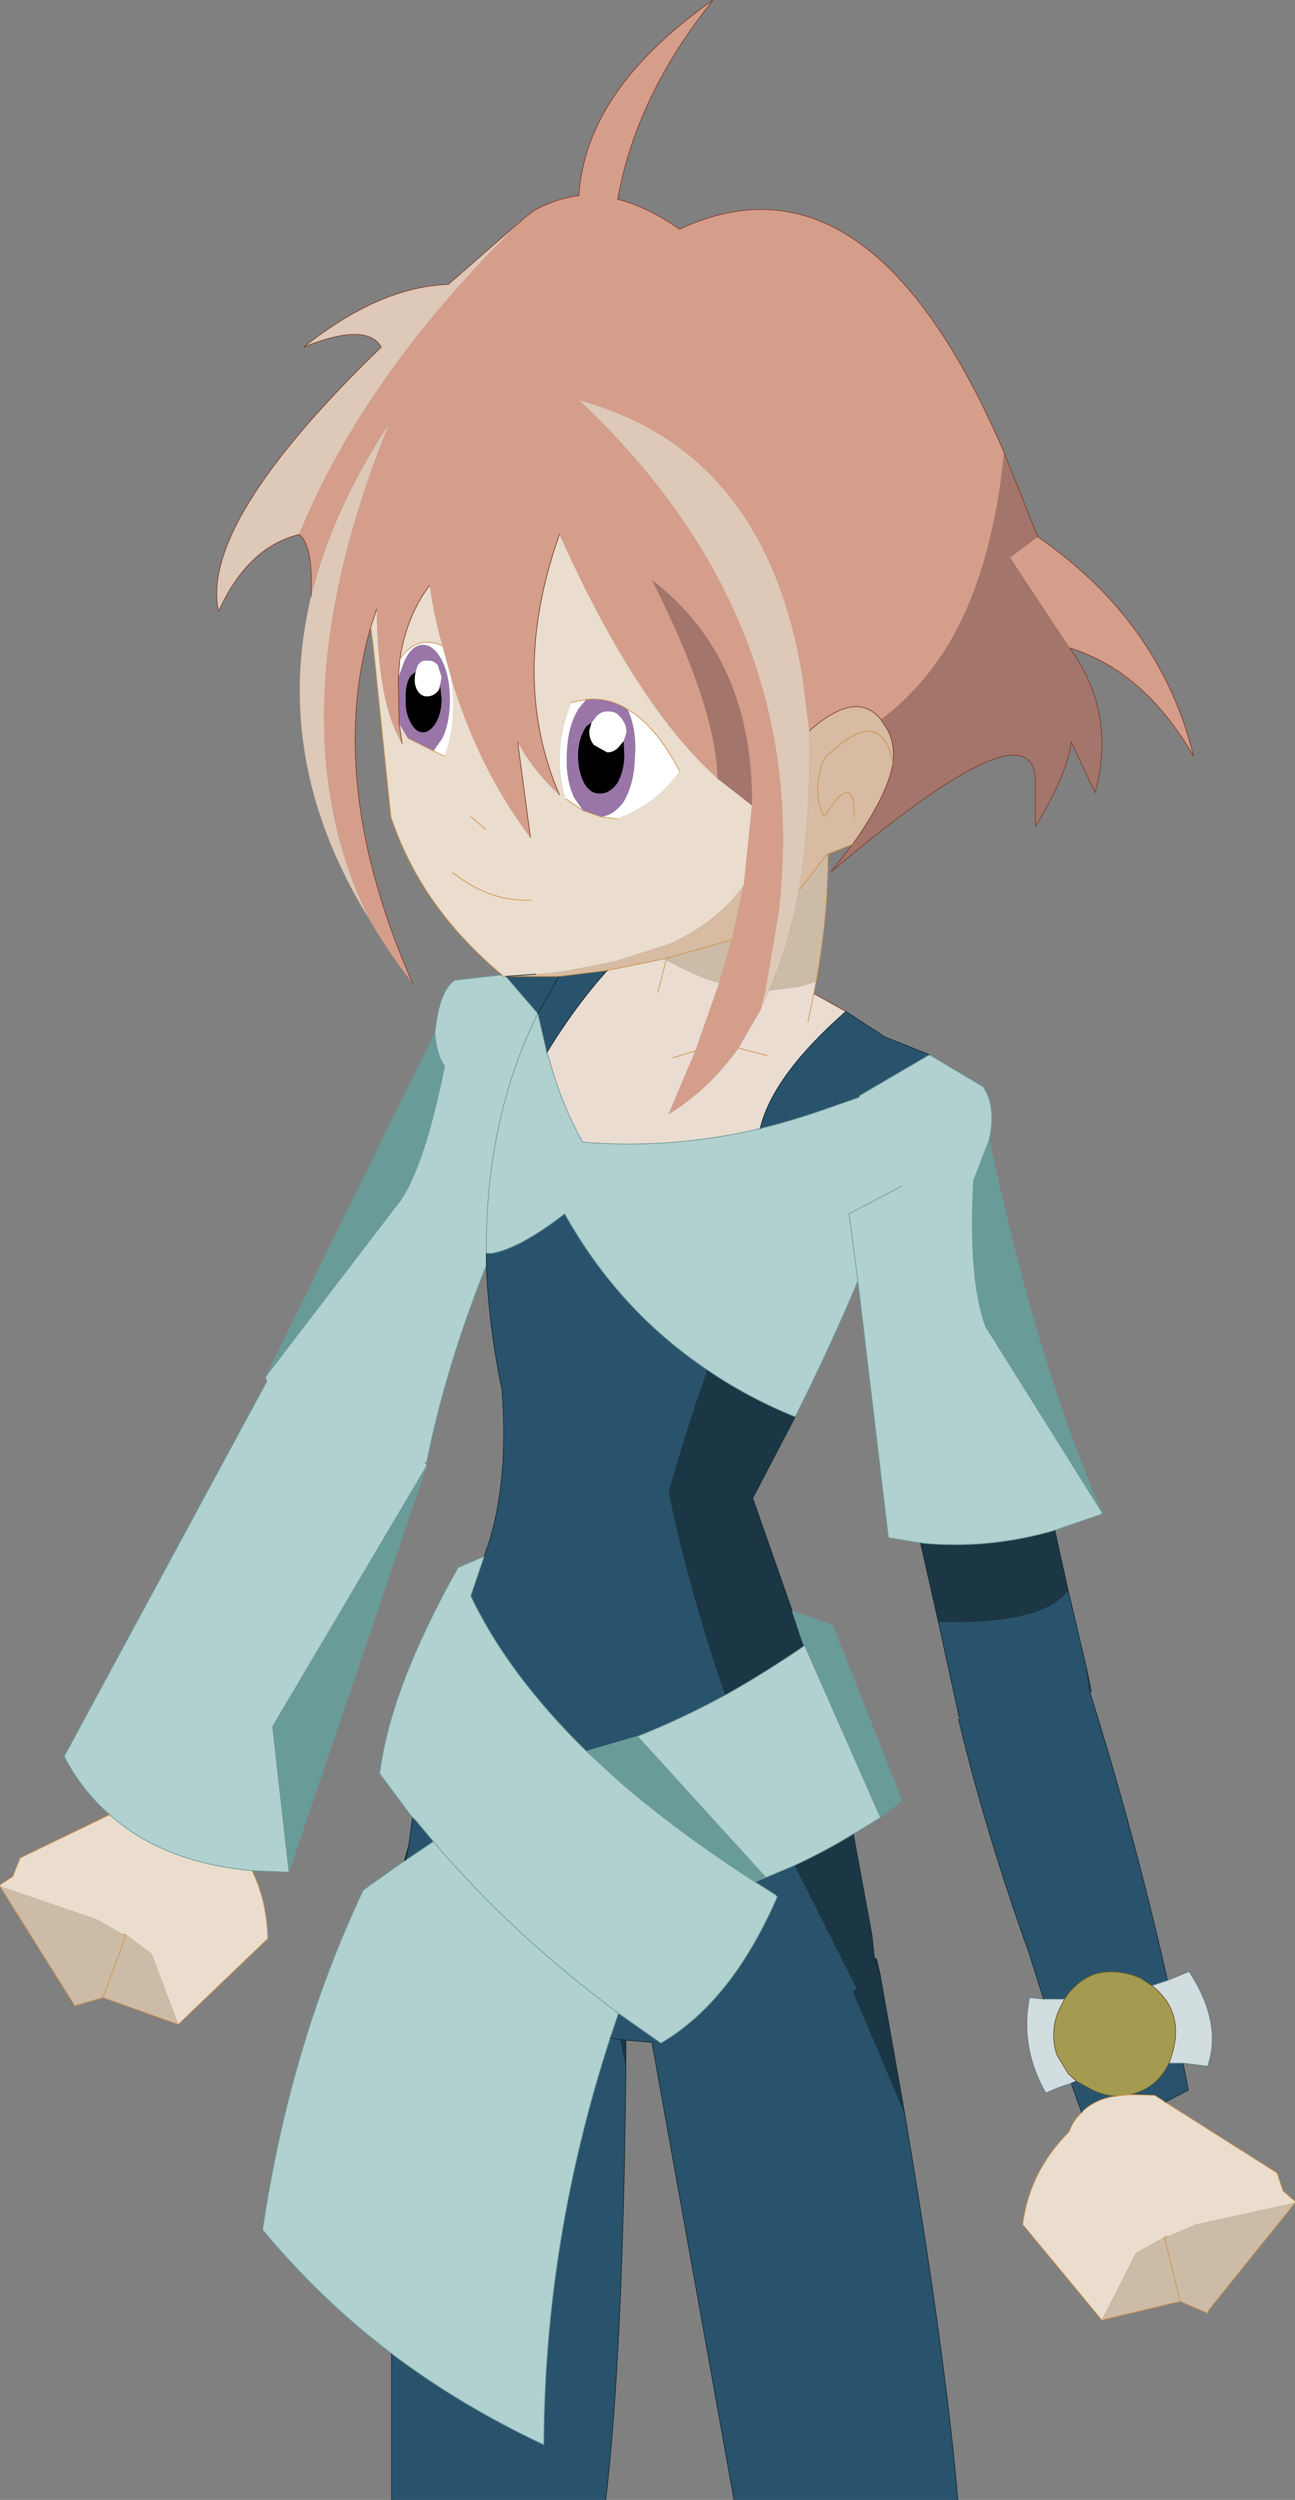 <?xml version="1.0" encoding="UTF-8" standalone="no"?>
<svg xmlns:xlink="http://www.w3.org/1999/xlink" height="167.45px" width="86.8px" xmlns="http://www.w3.org/2000/svg">
  <rect width="100%" height="100%" fill="#808080" stroke="none"/>
  <g transform="matrix(1, 0, 0, 1, -51.4, 102.0)">
    <path d="M71.45 -66.2 Q68.0 -65.35 66.05 -61.05 64.75 -66.95 76.95 -78.75 76.0 -80.45 71.75 -78.75 76.85 -82.8 81.45 -82.95 L86.55 -87.4 Q75.9 -77.1 71.45 -66.2 M76.2 -40.35 Q69.6 -50.95 72.25 -62.05 73.65 -67.8 77.5 -73.65 69.45 -53.85 76.2 -40.35 M102.35 -34.3 L102.7 -35.65 103.6 -41.0 Q104.4 -48.0 102.9 -54.35 100.2 -65.8 90.2 -75.2 102.75 -71.8 105.2 -56.6 L105.65 -53.05 Q105.75 -47.1 104.95 -42.35 104.25 -38.65 102.95 -35.65 L102.35 -34.3" fill="#dec8b7" fill-rule="evenodd" stroke="none"/>
    <path d="M71.45 -66.2 Q75.9 -77.1 86.55 -87.4 L87.2 -87.9 Q88.65 -88.7 90.2 -88.9 90.65 -96.0 99.2 -102.0 94.05 -95.6 92.8 -88.65 94.8 -88.15 96.95 -86.65 109.7 -92.6 118.7 -71.7 117.95 -64.0 115.1 -59.05 113.2 -55.85 110.45 -53.8 108.8 -55.85 105.65 -53.05 L105.2 -56.6 Q102.75 -71.8 90.2 -75.2 100.2 -65.8 102.9 -54.35 104.4 -48.0 103.6 -41.0 L102.7 -35.65 102.35 -34.3 100.9 -31.8 Q98.95 -29.05 96.2 -27.35 L98.0 -31.6 99.6 -36.15 100.45 -39.05 101.25 -42.7 101.8 -48.05 Q101.9 -57.9 95.1 -63.15 99.4 -54.65 99.5 -49.85 94.1 -54.65 88.9 -66.2 85.5 -56.65 88.9 -48.75 87.15 -50.35 86.1 -52.3 L86.95 -45.9 Q83.5 -50.45 81.65 -56.55 L81.05 -58.75 Q80.5 -60.7 80.2 -62.8 78.65 -60.75 78.2 -57.85 L78.1 -56.6 78.15 -53.55 78.35 -52.2 Q76.7 -54.9 76.65 -61.2 L76.25 -60.0 Q73.2 -49.45 79.05 -36.15 77.4 -38.25 76.2 -40.35 69.45 -53.85 77.5 -73.65 73.65 -67.8 72.25 -62.05 72.4 -65.5 71.45 -66.2 M120.95 -66.05 Q129.2 -60.35 131.4 -51.35 128.1 -57.05 123.1 -58.6 L119.1 -64.65 120.95 -66.05" fill="#d59e8a" fill-rule="evenodd" stroke="none"/>
    <path d="M129.5 38.8 L137.0 43.55 137.4 44.75 138.2 45.45 138.2 45.55 131.55 47.0 129.7 47.8 129.45 47.85 127.55 48.9 125.25 53.4 119.95 47.0 Q120.4 43.45 123.05 40.8 123.35 40.0 123.9 39.5 124.7 38.65 126.15 38.4 L127.2 38.3 128.8 38.35 129.5 38.8 M68.3 23.3 Q69.3 25.4 69.35 27.85 L63.35 33.6 61.55 28.85 59.85 27.6 59.6 27.55 57.85 26.55 51.4 24.35 51.4 24.25 52.25 23.7 52.75 22.45 58.75 19.55 Q62.3 22.75 68.3 23.3 M85.05 -36.7 Q79.6 -41.25 77.6 -47.3 L76.4 -58.9 76.25 -60.0 76.65 -61.2 Q76.7 -54.9 78.35 -52.2 L78.15 -53.55 78.75 -52.55 80.45 -51.7 81.2 -51.35 Q82.05 -53.6 81.65 -56.55 83.5 -50.45 86.95 -45.9 L86.1 -52.3 Q87.15 -50.35 88.9 -48.75 85.5 -56.65 88.9 -66.2 94.1 -54.65 99.5 -49.85 L101.8 -48.05 101.25 -42.7 Q99.55 -40.3 96.35 -38.8 L92.6 -37.6 89.0 -36.9 87.5 -36.75 87.3 -36.75 85.3 -36.6 85.1 -36.6 85.05 -36.7 M78.2 -57.85 Q78.65 -60.75 80.2 -62.8 80.5 -60.7 81.05 -58.75 79.35 -59.5 78.2 -57.85 M90.7 -55.15 L89.7 -54.95 Q88.35 -51.7 89.3 -48.5 L90.5 -47.7 91.65 -47.3 92.75 -47.15 Q95.45 -48.15 96.95 -50.35 95.35 -53.4 93.45 -54.5 92.15 -55.3 90.7 -55.15 M83.95 -46.45 L82.95 -47.3 83.95 -46.45 M87.0 -41.7 Q84.2 -41.6 81.75 -43.55 84.2 -41.6 87.0 -41.7" fill="#eaddcd" fill-rule="evenodd" stroke="none"/>
    <path d="M78.1 -56.6 L78.2 -57.85 Q79.35 -59.5 81.05 -58.75 L81.65 -56.55 Q82.05 -53.6 81.2 -51.35 L80.45 -51.7 81.05 -52.55 Q81.55 -53.6 81.55 -55.15 81.55 -56.65 81.05 -57.7 80.5 -58.8 79.75 -58.8 79.0 -58.8 78.5 -57.7 L78.1 -56.6 M79.25 -57.0 L79.4 -57.45 Q79.65 -57.8 80.0 -57.75 80.45 -57.8 80.75 -57.45 L81.0 -56.65 80.9 -56.1 80.85 -55.85 80.75 -55.7 Q80.45 -55.35 80.0 -55.35 79.65 -55.35 79.4 -55.7 79.15 -56.1 79.2 -56.65 L79.25 -57.0 M93.2 -52.35 L92.95 -52.05 Q92.6 -51.6 92.1 -51.6 L91.2 -52.1 Q90.85 -52.55 90.9 -53.1 L91.05 -53.6 91.4 -54.05 Q91.75 -54.4 92.25 -54.35 92.7 -54.35 93.0 -53.95 93.4 -53.5 93.4 -52.95 L93.2 -52.35 M90.7 -55.15 L90.2 -54.55 Q89.45 -53.35 89.4 -51.55 89.3 -49.8 89.9 -48.55 L90.5 -47.7 89.3 -48.5 Q88.35 -51.7 89.7 -54.95 L90.7 -55.15 M91.65 -47.3 Q92.5 -47.35 93.2 -48.3 93.9 -49.5 93.95 -51.2 94.1 -53.05 93.5 -54.4 L93.45 -54.5 Q95.35 -53.4 96.95 -50.35 95.45 -48.15 92.75 -47.15 L91.65 -47.3" fill="#ffffff" fill-rule="evenodd" stroke="none"/>
    <path d="M78.15 -53.55 L78.1 -56.6 78.5 -57.7 Q79.0 -58.8 79.75 -58.8 80.5 -58.8 81.05 -57.7 81.55 -56.65 81.55 -55.15 81.55 -53.6 81.05 -52.55 L80.45 -51.7 78.75 -52.55 78.15 -53.55 M80.9 -56.1 L81.0 -56.65 80.75 -57.45 Q80.45 -57.8 80.0 -57.75 79.65 -57.8 79.4 -57.45 L79.25 -57.0 78.9 -56.7 Q78.55 -56.1 78.6 -55.2 78.55 -54.3 78.9 -53.65 79.25 -52.95 79.75 -52.95 80.25 -52.95 80.65 -53.65 81.0 -54.3 81.0 -55.15 L80.9 -56.1 M93.2 -52.35 L93.4 -52.95 Q93.4 -53.5 93.0 -53.95 92.7 -54.35 92.25 -54.35 91.75 -54.4 91.4 -54.05 L91.05 -53.6 90.7 -53.35 Q90.2 -52.6 90.15 -51.6 90.1 -50.45 90.55 -49.55 90.95 -48.85 91.55 -48.85 92.2 -48.8 92.75 -49.5 93.2 -50.25 93.25 -51.3 L93.2 -52.35 M90.5 -47.7 L89.9 -48.55 Q89.3 -49.8 89.4 -51.55 89.45 -53.35 90.2 -54.55 L90.7 -55.15 Q92.15 -55.3 93.45 -54.5 L93.5 -54.4 Q94.1 -53.05 93.95 -51.2 93.9 -49.5 93.2 -48.3 92.5 -47.35 91.65 -47.3 L90.5 -47.7" fill="#9975a8" fill-rule="evenodd" stroke="none"/>
    <path d="M80.9 -56.1 L81.0 -55.15 Q81.0 -54.3 80.65 -53.65 80.25 -52.95 79.75 -52.95 79.25 -52.95 78.9 -53.65 78.55 -54.3 78.6 -55.2 78.55 -56.1 78.9 -56.7 L79.25 -57.0 79.2 -56.65 Q79.15 -56.1 79.4 -55.7 79.65 -55.35 80.0 -55.35 80.45 -55.35 80.75 -55.7 L80.85 -55.85 80.9 -56.1 M91.05 -53.6 L90.9 -53.1 Q90.85 -52.55 91.2 -52.1 L92.1 -51.6 Q92.6 -51.6 92.95 -52.05 L93.2 -52.35 93.25 -51.3 Q93.2 -50.25 92.75 -49.5 92.2 -48.8 91.55 -48.85 90.95 -48.85 90.55 -49.55 90.1 -50.45 90.15 -51.6 90.2 -52.6 90.7 -53.35 L91.05 -53.6" fill="#000000" fill-rule="evenodd" stroke="none"/>
    <path d="M113.7 -31.35 L117.3 -29.2 Q118.2 -27.85 117.7 -25.65 L116.65 -22.9 Q116.3 -16.15 117.5 -13.05 L125.3 -0.6 122.1 0.5 Q117.65 1.8 113.1 1.35 L110.95 1.0 108.9 -16.2 Q107.2 -12.1 104.7 -7.1 101.5 -8.4 98.8 -10.25 92.85 -14.25 89.25 -20.7 86.2 -18.35 84.35 -18.05 L84.0 -18.05 Q83.95 -23.5 85.25 -28.3 86.05 -31.3 87.45 -34.1 86.05 -31.3 85.25 -28.3 83.95 -23.5 84.0 -18.05 L84.0 -17.25 Q81.25 -10.35 80.0 -4.05 L79.85 -4.05 80.0 -3.85 69.65 13.65 70.75 23.4 68.3 23.3 Q62.3 22.75 58.75 19.55 56.9 17.95 55.7 15.65 L69.3 -9.5 69.2 -9.75 78.15 -21.45 Q79.85 -23.85 81.2 -30.6 80.65 -31.35 80.55 -32.8 80.85 -35.7 81.9 -36.35 L85.05 -36.7 85.1 -36.6 85.3 -36.6 87.45 -34.1 88.05 -31.5 88.2 -31.1 Q89.0 -28.1 90.45 -25.5 96.35 -25.0 102.35 -26.4 104.6 -26.95 106.85 -27.75 L109.0 -28.5 109.0 -28.6 113.7 -31.35 M110.4 19.75 L108.6 20.85 108.5 20.9 Q106.7 22.0 104.65 22.95 L102.75 23.75 94.15 14.3 Q97.05 13.15 100.0 11.55 102.6 10.1 105.3 8.25 L105.15 7.85 110.4 19.75 M77.65 55.65 Q72.85 52.0 69.0 47.35 70.85 34.95 75.75 24.6 L78.5 22.65 78.6 22.6 80.45 21.35 79.2 19.85 79.05 19.75 76.85 16.8 Q77.55 11.1 82.1 3.0 L83.85 2.25 82.95 4.9 Q85.45 10.15 90.7 15.3 L93.05 17.45 Q96.9 20.75 102.0 24.05 L103.35 24.9 103.5 25.05 Q102.3 27.8 100.85 29.9 98.6 33.15 95.7 34.85 L92.85 32.85 92.3 34.5 Q87.9 48.0 87.85 61.75 82.3 59.15 77.65 55.65 M111.85 -22.55 L108.3 -20.7 108.9 -16.2 108.3 -20.7 111.85 -22.55 M92.85 32.85 Q85.7 27.55 80.45 21.35 85.7 27.55 92.85 32.85" fill="#b1d1d0" fill-rule="evenodd" stroke="none"/>
    <path d="M117.7 -25.65 Q120.95 -10.45 125.3 -0.6 L117.5 -13.05 Q116.3 -16.15 116.65 -22.9 L117.7 -25.65 M104.5 5.9 L107.2 6.85 111.85 18.6 110.4 19.75 105.15 7.85 104.5 5.9 M80.0 -3.85 L70.75 23.4 69.65 13.65 80.0 -3.85 M69.2 -9.75 L80.55 -32.8 Q80.65 -31.35 81.2 -30.6 79.85 -23.85 78.15 -21.45 L69.2 -9.75 M102.75 23.75 L102.0 24.05 Q96.9 20.75 93.05 17.45 L90.7 15.3 94.15 14.3 102.75 23.75" fill="#699b98" fill-rule="evenodd" stroke="none"/>
    <path d="M118.7 -71.7 L120.95 -66.05 119.1 -64.65 123.1 -58.6 Q126.25 -54.25 124.8 -48.9 L123.2 -52.3 Q122.95 -50.15 120.8 -46.65 L120.8 -49.35 Q121.1 -55.45 107.1 -43.6 L108.55 -45.45 Q110.85 -48.65 111.25 -50.85 111.4 -52.15 110.9 -53.1 L110.45 -53.8 Q113.2 -55.85 115.1 -59.05 117.95 -64.0 118.7 -71.7 M99.5 -49.85 Q99.4 -54.65 95.1 -63.15 101.9 -57.9 101.8 -48.05 L99.5 -49.85" fill="#a4756b" fill-rule="evenodd" stroke="none"/>
    <path d="M108.55 -45.45 L106.9 -44.8 106.75 -44.7 104.95 -42.35 Q105.75 -47.1 105.65 -53.05 108.8 -55.85 110.45 -53.8 L110.9 -53.1 Q111.4 -52.15 111.25 -50.85 110.85 -48.65 108.55 -45.45 M101.25 -42.7 L100.45 -39.05 96.05 -37.8 92.1 -37.0 88.85 -36.6 85.3 -36.6 87.3 -36.75 87.5 -36.75 89.0 -36.9 92.6 -37.6 96.35 -38.8 Q99.55 -40.3 101.25 -42.7 M108.65 -47.3 Q108.7 -50.55 106.65 -47.3 105.75 -49.0 106.65 -51.2 110.5 -55.0 111.25 -50.85 110.5 -55.0 106.65 -51.2 105.75 -49.0 106.65 -47.3 108.7 -50.55 108.65 -47.3" fill="#d7bba2" fill-rule="evenodd" stroke="none"/>
    <path d="M106.9 -44.8 Q106.9 -40.6 106.1 -36.25 L105.0 -35.9 102.95 -35.65 Q104.25 -38.65 104.95 -42.35 L106.75 -44.7 106.9 -44.8 M138.2 45.55 L132.4 52.75 132.35 52.95 130.5 52.15 125.25 53.4 127.55 48.9 129.45 47.85 129.7 47.8 131.55 47.0 138.2 45.55 M63.35 33.6 L58.3 31.8 56.4 32.35 56.35 32.25 51.4 24.35 57.85 26.55 59.6 27.55 59.85 27.6 61.55 28.85 63.35 33.6 M100.45 -39.05 L99.6 -36.15 Q97.9 -36.65 96.05 -37.7 L96.05 -37.8 100.45 -39.05 M130.5 52.15 L129.45 47.85 130.5 52.15 M59.85 27.6 L58.3 31.8 59.85 27.6" fill="#ccbba6" fill-rule="evenodd" stroke="none"/>
    <path d="M108.1 -34.25 L109.7 -33.2 110.7 -32.55 113.7 -31.35 109.0 -28.6 109.0 -28.5 106.85 -27.75 Q104.6 -26.95 102.35 -26.4 103.2 -29.95 108.1 -34.25 M123.0 4.55 L124.25 9.85 124.55 11.3 124.45 11.35 Q127.45 20.9 129.65 30.65 L128.6 31.0 127.85 30.5 Q126.2 29.8 124.7 30.25 123.5 30.75 122.75 31.9 L121.35 31.9 120.35 28.75 Q117.4 20.5 115.65 13.15 L115.75 13.05 115.7 13.05 114.3 6.65 Q121.3 6.85 123.0 4.55 M130.7 36.2 L131.05 38.0 129.5 38.8 128.8 38.35 127.2 38.3 127.65 38.15 Q129.0 37.7 129.75 36.2 L130.7 36.2 M123.9 39.5 L123.2 37.55 123.55 37.4 124.55 37.95 Q125.35 38.35 126.15 38.4 124.7 38.65 123.9 39.5 M112.05 39.65 Q114.8 55.95 115.6 65.45 L100.6 65.45 95.1 34.8 93.35 34.65 92.95 34.6 92.3 34.5 92.95 34.6 93.35 36.5 Q93.15 55.75 92.0 65.45 L77.65 65.45 77.65 55.65 Q82.3 59.15 87.85 61.75 87.9 48.0 92.3 34.5 L92.85 32.85 95.7 34.85 Q98.6 33.15 100.85 29.9 102.3 27.8 103.5 25.05 L103.35 24.9 102.0 24.05 102.75 23.75 104.65 22.95 108.8 31.2 108.55 31.4 112.05 39.65 M78.5 22.65 L78.8 21.6 79.05 19.75 79.2 19.85 80.45 21.35 78.6 22.6 78.5 22.65 M83.85 2.25 L84.2 1.25 Q85.5 -3.0 85.05 -8.9 84.15 -13.25 84.0 -17.25 L84.0 -18.05 84.35 -18.05 Q86.2 -18.35 89.25 -20.7 92.85 -14.25 98.8 -10.25 97.35 -6.15 96.2 -2.05 97.6 4.65 100.0 11.55 97.05 13.15 94.15 14.3 L90.7 15.3 Q85.45 10.15 82.95 4.9 L83.85 2.25 M88.05 -31.5 L87.45 -34.1 88.85 -36.6 87.45 -34.1 85.3 -36.6 88.85 -36.6 92.1 -37.0 Q90.25 -34.95 88.55 -32.3 L88.05 -31.5 M124.25 9.85 L124.45 11.35 124.25 9.85 M78.8 21.6 L78.6 22.6 78.8 21.6" fill="#29536c" fill-rule="evenodd" stroke="none"/>
    <path d="M106.1 -36.25 L105.95 -35.45 108.1 -34.25 Q103.2 -29.95 102.35 -26.4 96.35 -25.0 90.45 -25.5 89.0 -28.1 88.2 -31.1 L88.05 -31.5 88.55 -32.3 Q90.25 -34.95 92.1 -37.0 L96.05 -37.8 96.05 -37.7 Q97.9 -36.65 99.6 -36.15 L98.0 -31.6 96.2 -27.35 Q98.95 -29.05 100.9 -31.8 L102.35 -34.3 102.95 -35.65 105.0 -35.9 106.1 -36.25 M105.55 -33.55 L105.95 -35.45 105.55 -33.55 M95.5 -35.55 L96.05 -37.7 95.5 -35.55 M96.5 -31.15 L98.0 -31.6 96.5 -31.15 M102.8 -31.3 L100.9 -31.8 102.8 -31.3" fill="#eadcd1" fill-rule="evenodd" stroke="none"/>
    <path d="M122.1 0.5 L123.0 4.55 Q121.3 6.85 114.3 6.65 L113.1 1.35 Q117.65 1.8 122.1 0.5 M104.7 -7.1 L101.85 -1.65 104.5 5.9 105.15 7.85 105.3 8.25 Q102.6 10.1 100.0 11.55 97.6 4.65 96.2 -2.05 97.35 -6.15 98.8 -10.25 101.5 -8.4 104.7 -7.1 M108.6 20.85 L109.85 27.65 110.0 29.1 110.15 29.2 110.4 30.3 112.05 39.65 108.55 31.4 108.8 31.2 104.65 22.95 Q106.7 22.0 108.5 20.9 L108.6 20.85 M93.35 34.65 L93.35 36.5 92.95 34.6 93.35 34.65 M110.4 30.3 L110.0 29.1 110.4 30.3" fill="#1b3645" fill-rule="evenodd" stroke="none"/>
    <path d="M129.65 30.65 L131.1 30.05 Q133.35 33.5 132.35 36.4 L130.7 36.2 129.75 36.2 Q131.05 32.9 128.6 31.0 L129.65 30.65 M123.2 37.55 Q122.35 37.8 121.5 38.2 119.75 35.15 120.4 31.8 L121.35 31.9 122.75 31.9 122.45 32.5 Q122.1 33.2 122.05 33.9 121.95 34.8 122.25 35.65 L123.0 36.9 123.55 37.4 123.2 37.55" fill="#d2dde0" fill-rule="evenodd" stroke="none"/>
    <path d="M123.55 37.4 L123.0 36.9 122.25 35.65 Q121.95 34.8 122.05 33.9 122.1 33.2 122.45 32.5 L122.75 31.9 Q123.5 30.75 124.7 30.25 126.2 29.8 127.85 30.5 L128.6 31.0 Q131.05 32.9 129.75 36.2 129.0 37.7 127.65 38.15 L127.2 38.3 126.15 38.4 Q125.35 38.35 124.55 37.95 L123.55 37.4" fill="#a49b50" fill-rule="evenodd" stroke="none"/>
    <path d="M86.55 -87.4 L81.45 -82.95 Q76.85 -82.8 71.75 -78.75 76.0 -80.45 76.95 -78.75 64.75 -66.95 66.05 -61.05 68.0 -65.35 71.45 -66.2 M86.55 -87.4 L87.2 -87.9 Q88.65 -88.7 90.2 -88.9 90.65 -96.0 99.2 -102.0 94.05 -95.6 92.8 -88.65 94.8 -88.15 96.95 -86.65 109.7 -92.6 118.7 -71.7 L120.95 -66.05 Q129.2 -60.35 131.4 -51.35 128.1 -57.05 123.1 -58.6 126.25 -54.25 124.8 -48.9 L123.2 -52.3 Q122.95 -50.15 120.8 -46.65 L120.8 -49.35 Q121.1 -55.45 107.1 -43.6 L108.55 -45.45 M105.95 -35.45 L108.1 -34.25 M76.25 -60.0 Q73.2 -49.45 79.05 -36.15 M72.25 -62.05 Q72.4 -65.5 71.45 -66.2 M76.25 -60.0 L76.65 -61.2 M78.35 -52.2 L78.15 -53.55 78.1 -56.6 78.2 -57.85 Q78.65 -60.75 80.2 -62.8 M86.95 -45.9 L86.1 -52.3 M88.9 -48.75 Q85.5 -56.65 88.9 -66.2 M105.65 -53.05 Q108.8 -55.85 110.45 -53.8 L110.9 -53.1 Q111.4 -52.15 111.25 -50.85 110.85 -48.65 108.55 -45.45" fill="none" stroke="#803f2f" stroke-linecap="round" stroke-linejoin="round" stroke-width="0.05"/>
    <path d="M108.55 -45.45 L106.9 -44.8 Q106.9 -40.6 106.1 -36.25 L105.95 -35.45 105.55 -33.55 M129.5 38.8 L137.0 43.55 137.4 44.75 138.2 45.45 138.2 45.55 132.4 52.75 132.35 52.95 130.5 52.15 125.25 53.4 119.95 47.0 Q120.4 43.45 123.05 40.8 123.35 40.0 123.9 39.5 124.7 38.65 126.15 38.4 L127.2 38.3 128.8 38.35 129.5 38.8 M68.3 23.3 Q69.3 25.4 69.35 27.85 L63.35 33.6 58.3 31.8 56.4 32.35 56.35 32.25 51.4 24.35 51.4 24.25 52.25 23.7 52.75 22.45 58.75 19.55 M85.05 -36.7 Q79.6 -41.25 77.6 -47.3 L76.4 -58.9 76.25 -60.0 M80.45 -51.7 L81.2 -51.35 M78.75 -52.55 L80.45 -51.7 M90.7 -55.15 L89.7 -54.95 M89.3 -48.5 L90.5 -47.7 91.65 -47.3 M93.45 -54.5 Q92.15 -55.3 90.7 -55.15 M93.45 -54.5 Q95.35 -53.4 96.95 -50.35 M92.75 -47.15 L91.65 -47.3 M111.25 -50.85 Q110.5 -55.0 106.65 -51.2 105.75 -49.0 106.65 -47.3 108.7 -50.55 108.65 -47.3 M104.95 -42.35 L106.75 -44.7 106.9 -44.8 M96.05 -37.8 L96.05 -37.7 95.5 -35.55 M96.05 -37.8 L100.45 -39.05 M81.75 -43.55 Q84.2 -41.6 87.0 -41.7 M82.95 -47.3 L83.95 -46.45 M92.1 -37.0 L88.85 -36.6 M85.3 -36.6 L85.1 -36.6 85.05 -36.7 M85.3 -36.6 L88.85 -36.6 M98.0 -31.6 L96.5 -31.15 M92.1 -37.0 L96.05 -37.8 M100.9 -31.8 L102.8 -31.3 M81.05 -58.75 Q79.35 -59.5 78.2 -57.85 M129.45 47.85 L129.7 47.8 M129.45 47.85 L130.5 52.15 M58.3 31.8 L59.85 27.6 59.6 27.55" fill="none" stroke="#cc924a" stroke-linecap="round" stroke-linejoin="round" stroke-width="0.05"/>
    <path d="M113.7 -31.35 L117.3 -29.2 Q118.2 -27.85 117.7 -25.65 120.95 -10.45 125.3 -0.6 L122.1 0.5 Q117.65 1.8 113.1 1.35 L110.95 1.0 108.9 -16.2 Q107.2 -12.1 104.7 -7.1 M104.5 5.9 L107.2 6.85 111.85 18.6 110.4 19.75 108.6 20.85 M77.65 55.65 Q72.85 52.0 69.0 47.35 70.85 34.95 75.75 24.6 L78.5 22.65 78.6 22.6 80.45 21.35 Q85.7 27.55 92.85 32.85 L92.3 34.5 Q87.9 48.0 87.85 61.75 82.3 59.15 77.65 55.65 M79.05 19.75 L76.85 16.8 Q77.55 11.1 82.1 3.0 L83.85 2.25 M84.0 -17.25 Q81.25 -10.35 80.0 -4.05 M80.0 -3.85 L70.75 23.4 68.3 23.3 M58.75 19.55 Q56.9 17.95 55.7 15.65 L69.3 -9.5 M69.2 -9.75 L80.55 -32.8 Q80.85 -35.7 81.9 -36.35 L85.05 -36.7 M78.15 -21.45 Q79.85 -23.85 81.2 -30.6 80.65 -31.35 80.55 -32.8 M109.0 -28.5 L106.85 -27.75 Q104.6 -26.95 102.35 -26.4 96.35 -25.0 90.45 -25.5 89.0 -28.1 88.2 -31.1 L88.05 -31.5 87.45 -34.1 Q86.05 -31.3 85.25 -28.3 83.95 -23.5 84.0 -18.05 L84.35 -18.05 Q86.2 -18.35 89.25 -20.7 92.85 -14.25 98.8 -10.25 101.5 -8.4 104.7 -7.1 M113.7 -31.35 L109.0 -28.6 M87.45 -34.1 L85.3 -36.6 M100.0 11.55 Q102.6 10.1 105.3 8.25 L105.15 7.85 104.5 5.9 M117.7 -25.65 L116.65 -22.9 Q116.3 -16.15 117.5 -13.05 M108.9 -16.2 L108.3 -20.7 111.85 -22.55 M104.65 22.95 Q106.7 22.0 108.5 20.9 L108.6 20.85 M104.65 22.95 L102.75 23.75 102.0 24.05 103.35 24.9 103.5 25.05 Q102.3 27.8 100.85 29.9 98.6 33.15 95.7 34.85 L92.85 32.85 M102.0 24.05 Q96.9 20.75 93.05 17.45 L90.7 15.3 Q85.45 10.15 82.95 4.9 L83.85 2.25 M90.7 15.3 L94.15 14.3 Q97.05 13.15 100.0 11.55 M79.05 19.75 L79.2 19.85 80.45 21.35 M58.75 19.55 Q62.3 22.75 68.3 23.3" fill="none" stroke="#699b98" stroke-linecap="round" stroke-linejoin="round" stroke-width="0.05"/>
    <path d="M108.1 -34.25 L109.7 -33.2 110.7 -32.55 113.7 -31.35 M122.1 0.5 L123.0 4.55 124.25 9.85 124.55 11.3 M124.45 11.35 Q127.45 20.9 129.65 30.65 M130.7 36.2 L131.05 38.0 129.5 38.8 M123.9 39.5 L123.2 37.55 M121.35 31.9 L120.35 28.75 Q117.4 20.5 115.65 13.15 M115.7 13.05 L114.3 6.65 113.1 1.35 M104.7 -7.1 L101.85 -1.65 104.5 5.9 M108.6 20.85 L109.85 27.65 110.0 29.1 110.4 30.3 112.05 39.65 Q114.8 55.95 115.6 65.45 M110.15 29.2 L110.4 30.3 M100.6 65.45 L95.1 34.8 93.35 34.65 93.35 36.5 Q93.15 55.75 92.0 65.45 M77.65 65.45 L77.65 55.65 M78.5 22.65 L78.8 21.6 79.05 19.75 M83.85 2.25 L84.2 1.25 Q85.5 -3.0 85.05 -8.9 84.15 -13.25 84.0 -17.25 L84.0 -18.05 M108.1 -34.25 Q103.2 -29.95 102.35 -26.4 M88.05 -31.5 L88.55 -32.3 Q90.25 -34.95 92.1 -37.0 M88.85 -36.6 L87.45 -34.1 M85.3 -36.6 L87.3 -36.75 M124.45 11.35 L124.25 9.85 M123.55 37.4 L123.2 37.55 M92.3 34.5 L92.95 34.6 93.35 34.65 M78.6 22.6 L78.8 21.6" fill="none" stroke="#152c33" stroke-linecap="round" stroke-linejoin="round" stroke-width="0.05"/>
    <path d="M129.65 30.65 L131.1 30.05 Q133.35 33.5 132.35 36.4 L130.7 36.2 129.75 36.2 M123.2 37.55 Q122.35 37.8 121.5 38.2 119.75 35.15 120.4 31.8 L121.35 31.9 M122.75 31.9 L121.35 31.9 M128.6 31.0 L129.65 30.65" fill="none" stroke="#5c7b83" stroke-linecap="round" stroke-linejoin="round" stroke-width="0.05"/>
    <path d="M122.75 31.9 L122.45 32.5 Q122.1 33.2 122.05 33.9 121.95 34.8 122.25 35.65 L123.0 36.9 123.55 37.4 124.55 37.95 Q125.35 38.35 126.15 38.4 M127.2 38.3 L127.65 38.15 Q129.0 37.7 129.75 36.2 131.05 32.9 128.6 31.0 L127.85 30.5 Q126.2 29.8 124.7 30.25 123.5 30.75 122.75 31.9" fill="none" stroke="#615830" stroke-linecap="round" stroke-linejoin="round" stroke-width="0.05"/>
  </g>
</svg>
